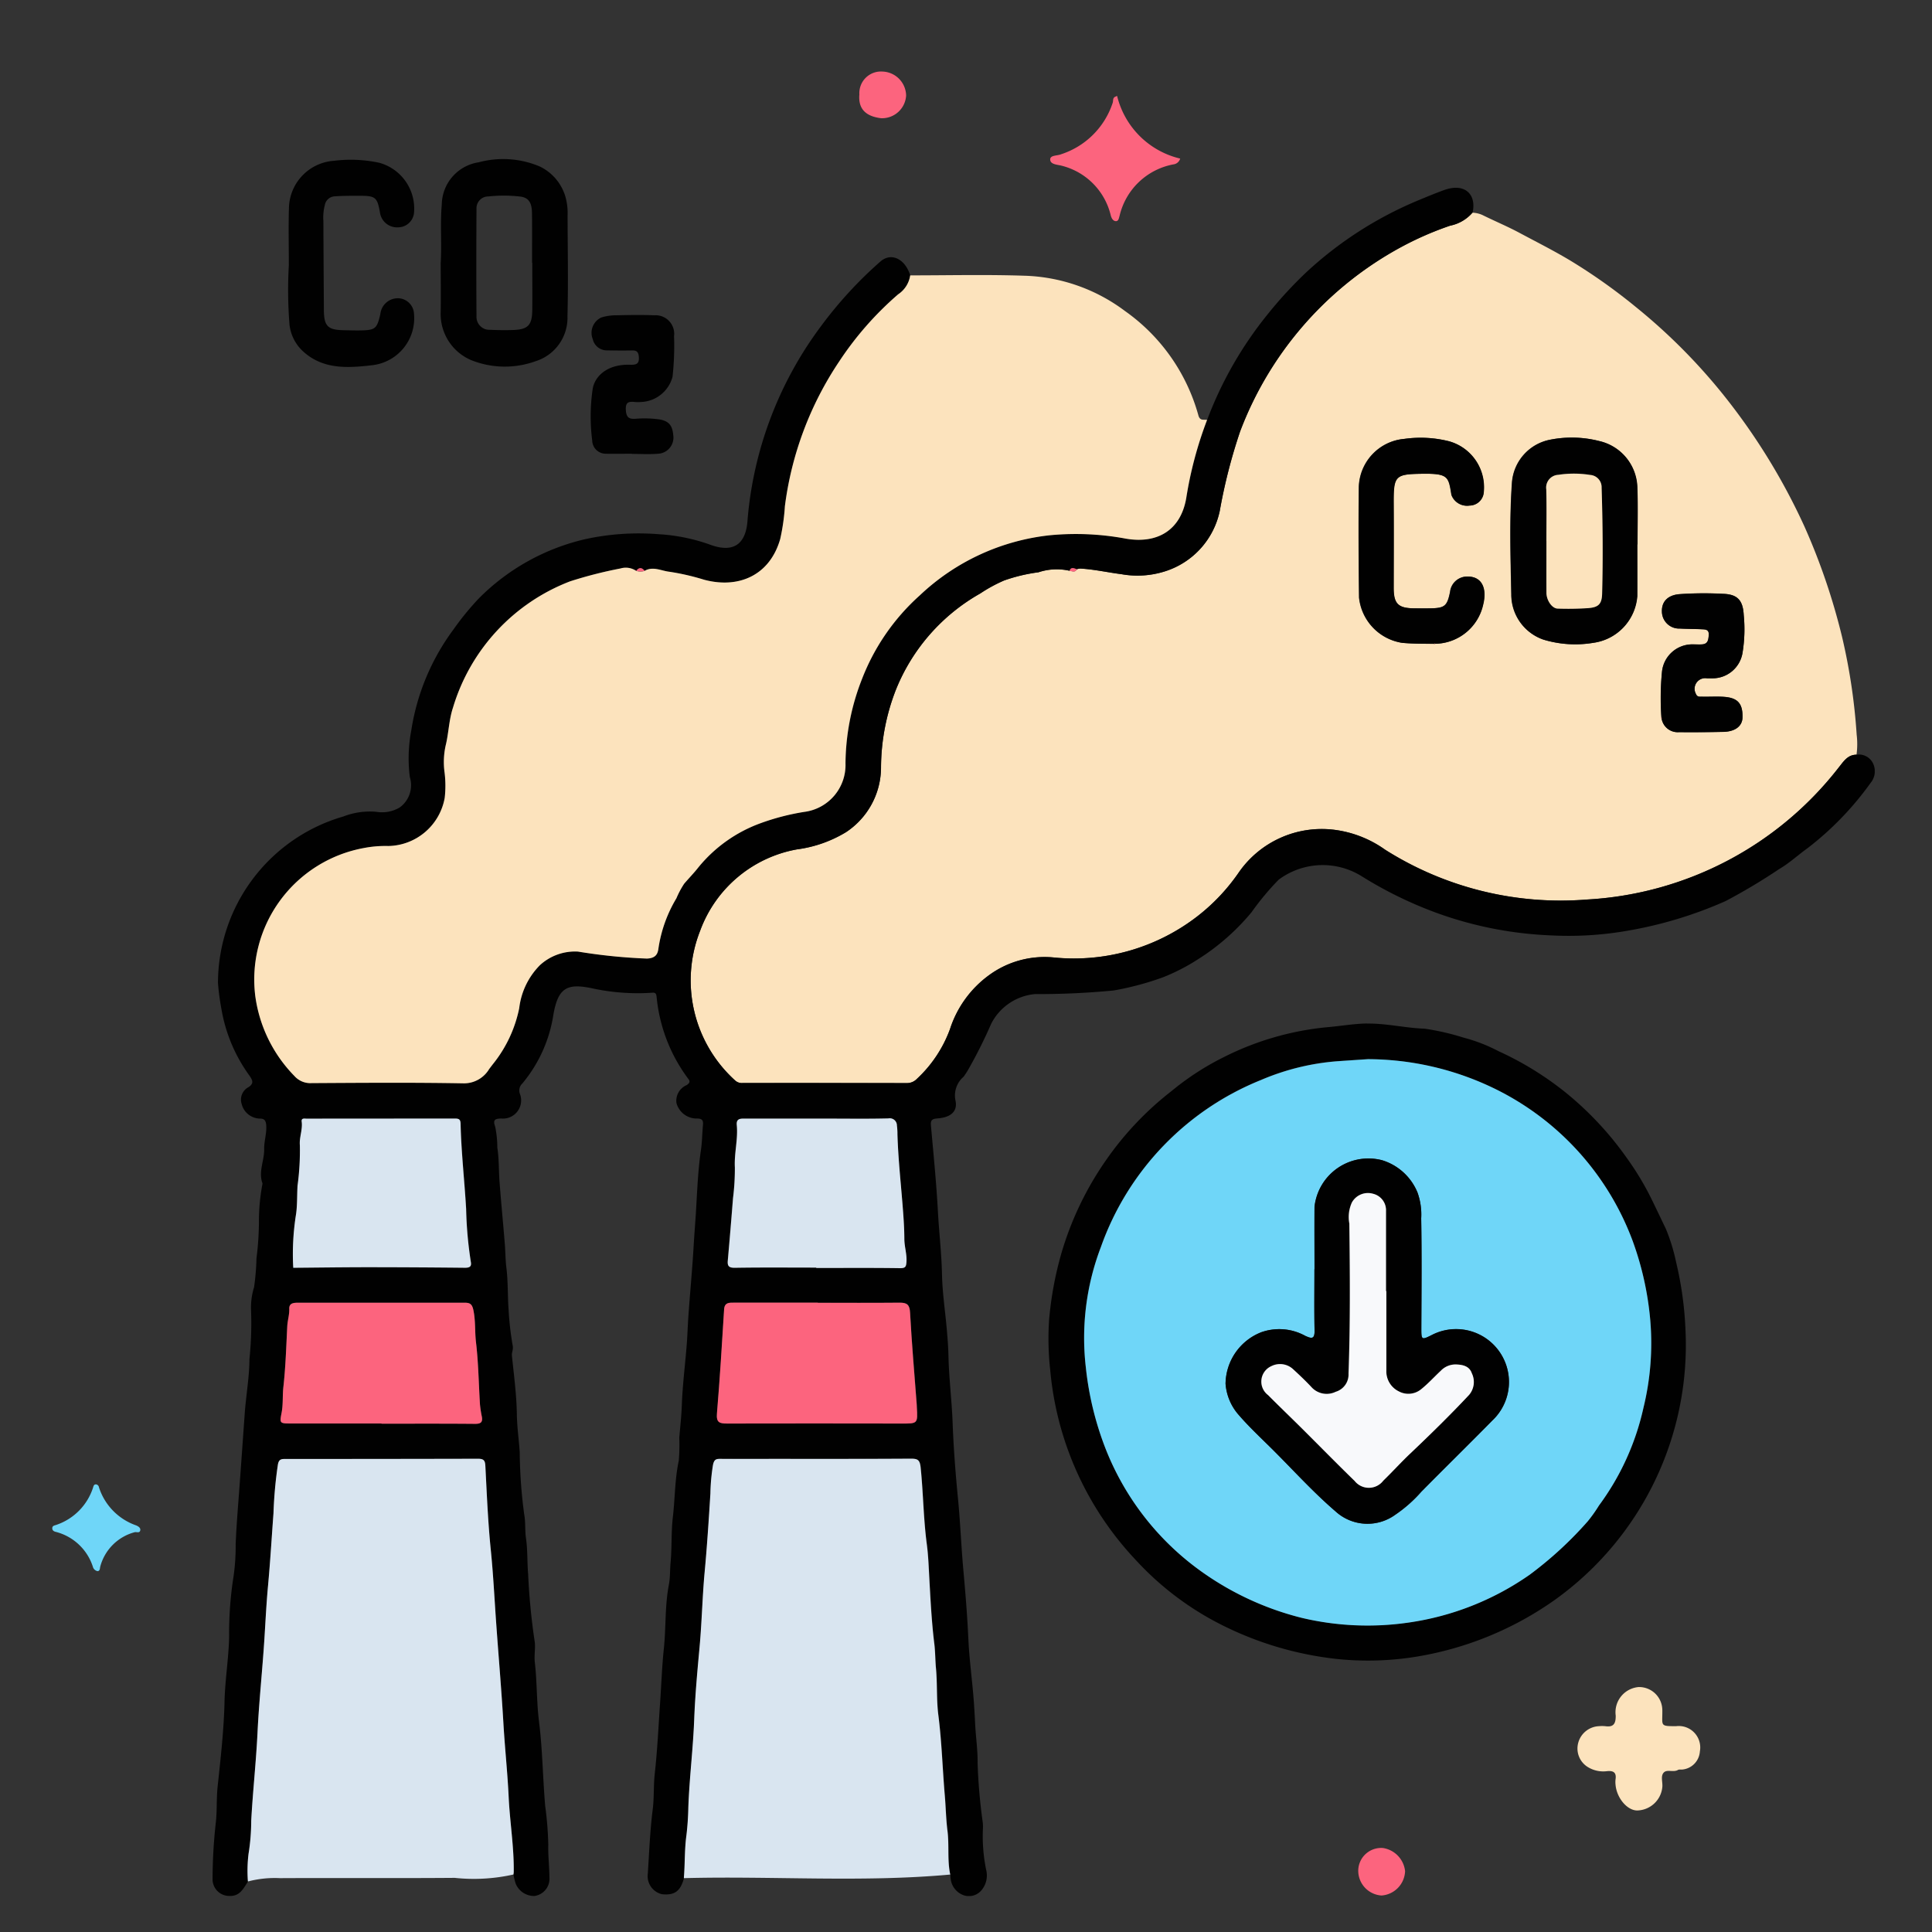 <svg xmlns="http://www.w3.org/2000/svg" xmlns:xlink="http://www.w3.org/1999/xlink" width="135" height="135" viewBox="0 0 135 135">
  <rect x="0" y="0" width="135" height="135" fill="#333333" stroke="none"/>
  <defs>
    <clipPath id="clip-path">
      <rect id="Rectángulo_377708" data-name="Rectángulo 377708" width="135" height="135" transform="translate(1180 2584)" fill="#fff" stroke="#707070" stroke-width="1"/>
    </clipPath>
    <clipPath id="clip-path-2">
      <rect id="Rectángulo_377709" data-name="Rectángulo 377709" width="127.35" height="127.488" fill="none"/>
    </clipPath>
  </defs>
  <g id="Grupo_372" data-name="Grupo 372" transform="translate(-1180 -2584)" clip-path="url(#clip-path)">
    <g id="Grupo_1073464" data-name="Grupo 1073464" transform="translate(1183.65 2589)">
      <g id="Grupo_1073463" data-name="Grupo 1073463" clip-path="url(#clip-path-2)">
        <path id="Trazado_821849" data-name="Trazado 821849" d="M143.837,19.726a1.823,1.823,0,0,1,.775.2c.824.405,1.674.761,2.484,1.194,1.192.639,2.4,1.245,3.564,1.942a39.642,39.642,0,0,1,4.544,3.214,40.506,40.506,0,0,1,6.006,5.979,43.843,43.843,0,0,1,5.822,9.393,44.805,44.805,0,0,1,2.635,7.736,41.538,41.538,0,0,1,1.016,6.815,5.53,5.53,0,0,1-.01,1.4c-.635,0-.921.5-1.255.906a23.94,23.94,0,0,1-17.573,9.214,22.945,22.945,0,0,1-14.116-3.482,7.8,7.8,0,0,0-3.449-1.376,7.055,7.055,0,0,0-6.8,3.005,13.65,13.65,0,0,1-2.855,3.017,14.1,14.1,0,0,1-10.093,2.882A6.568,6.568,0,0,0,110.063,73a7.515,7.515,0,0,0-2.729,3.758,8.921,8.921,0,0,1-2.313,3.488.961.961,0,0,1-.708.3q-5.731-.014-11.462-.007a.689.689,0,0,1-.549-.189A9.429,9.429,0,0,1,89.87,69.9a8.879,8.879,0,0,1,6.76-5.688,8.842,8.842,0,0,0,3.429-1.2,5.437,5.437,0,0,0,2.452-4.5,15.076,15.076,0,0,1,1.05-5.483,13.514,13.514,0,0,1,5.884-6.7,10.545,10.545,0,0,1,1.67-.909,11.82,11.82,0,0,1,2.395-.571,4.043,4.043,0,0,1,2.168-.108c.185.024.391.148.519-.107a.982.982,0,0,1,.241-.046c.97.056,1.92.272,2.877.394a6.333,6.333,0,0,0,3.04-.2,5.646,5.646,0,0,0,3.826-4.222,37.874,37.874,0,0,1,1.424-5.558,24.493,24.493,0,0,1,10.735-12.592,22.485,22.485,0,0,1,3.935-1.781,2.784,2.784,0,0,0,1.564-.909M157.042,55l-.026.038.038.029a1.136,1.136,0,0,0,1.207.952q1.555.016,3.111-.021c.822-.019,1.316-.4,1.332-.994.027-.967-.316-1.379-1.271-1.451-.516-.039-1.037,0-1.555-.013-.149,0-.332.038-.417-.176a.741.741,0,0,1,.761-1.108h.374a2.119,2.119,0,0,0,2.109-1.773,10.164,10.164,0,0,0,.085-2.651c-.056-1.088-.492-1.452-1.469-1.48a24.789,24.789,0,0,0-3.048.027c-.784.074-1.217.514-1.2,1.206a1.2,1.2,0,0,0,1.248,1.195c.518.029,1.037.024,1.555.05.249.012.5.019.469.41-.026.335-.06.618-.467.646-.207.014-.415,0-.623,0a2.129,2.129,0,0,0-2.18,1.943,18.9,18.9,0,0,0-.037,3.17m-15.872-5.151.026.026.025-.029a3.488,3.488,0,0,0,3.354-2.731c.283-1.129-.07-2.034-1.208-1.962a1.2,1.2,0,0,0-1.1,1.071c-.2.985-.372,1.129-1.36,1.145-.394.007-.789,0-1.183,0-1.092-.013-1.4-.337-1.4-1.425.008-1.951.014-3.9,0-5.852-.01-2.014.073-2.1,2.076-2.126,1.712-.021,1.759.223,1.946,1.384a.544.544,0,0,0,.05.18,1.161,1.161,0,0,0,1.227.66,1.007,1.007,0,0,0,.98-.816,3.337,3.337,0,0,0-2.4-3.674,8.123,8.123,0,0,0-3.128-.17,3.478,3.478,0,0,0-3.184,3.435c-.026,2.553-.015,5.106.017,7.658a3.579,3.579,0,0,0,3.011,3.158c.747.068,1.492.063,2.239.069m14.19-6.946h.011c0-1.307.038-2.617-.01-3.923a3.418,3.418,0,0,0-2.663-3.3,7.74,7.74,0,0,0-3.444-.089,3.3,3.3,0,0,0-2.648,2.971c-.185,2.61-.1,5.228-.047,7.839a3.33,3.33,0,0,0,2.234,3.151,7.648,7.648,0,0,0,3.488.228,3.564,3.564,0,0,0,3.077-3.266c.007-1.2,0-2.408,0-3.611" transform="translate(-44.597 -9.863)" fill="#fce3bd"/>
        <path id="Trazado_821850" data-name="Trazado 821850" d="M110.441,17.986a2.791,2.791,0,0,1-1.564.909,22.467,22.467,0,0,0-3.935,1.781A24.493,24.493,0,0,0,94.206,33.267a37.953,37.953,0,0,0-1.424,5.558,5.646,5.646,0,0,1-3.826,4.222,6.333,6.333,0,0,1-3.04.2c-.958-.122-1.907-.339-2.877-.394a.981.981,0,0,0-.24.046c-.195-.07-.4-.2-.52.107a4.038,4.038,0,0,0-2.168.108,11.769,11.769,0,0,0-2.395.571,10.439,10.439,0,0,0-1.669.909,13.508,13.508,0,0,0-5.884,6.7,15.066,15.066,0,0,0-1.051,5.483,5.438,5.438,0,0,1-2.451,4.5,8.832,8.832,0,0,1-3.429,1.2,8.88,8.88,0,0,0-6.76,5.688,9.429,9.429,0,0,0,2.433,10.444.687.687,0,0,0,.549.189q5.731,0,11.462.007a.958.958,0,0,0,.708-.3,8.914,8.914,0,0,0,2.313-3.488,7.513,7.513,0,0,1,2.729-3.757,6.567,6.567,0,0,1,4.473-1.239,14.1,14.1,0,0,0,10.094-2.882,13.673,13.673,0,0,0,2.855-3.017,7.054,7.054,0,0,1,6.8-3.005,7.8,7.8,0,0,1,3.449,1.377,22.936,22.936,0,0,0,14.116,3.482,23.94,23.94,0,0,0,17.572-9.214c.335-.411.619-.905,1.255-.906a1.1,1.1,0,0,1,1.167.645,1.275,1.275,0,0,1-.192,1.336,21.592,21.592,0,0,1-4.4,4.554c-.661.472-1.257,1.032-1.97,1.451a41.677,41.677,0,0,1-3.754,2.243,28.823,28.823,0,0,1-6.951,2.09,23.808,23.808,0,0,1-5.233.31,26.455,26.455,0,0,1-7.9-1.532,28.043,28.043,0,0,1-5.326-2.589,5.153,5.153,0,0,0-5.823.228A19.079,19.079,0,0,0,95,66.871a15.832,15.832,0,0,1-3.791,3.316,14.042,14.042,0,0,1-2.384,1.222,20.217,20.217,0,0,1-3.456.924,54.548,54.548,0,0,1-5.483.252,3.816,3.816,0,0,0-3.081,2.088A33.013,33.013,0,0,1,75.186,77.9a5.443,5.443,0,0,1-.308.466,1.719,1.719,0,0,0-.562,1.657c.164.764-.335,1.189-1.276,1.252-.414.028-.467.169-.436.527.178,2,.378,3.994.486,6,.079,1.459.254,2.91.284,4.375.027,1.3.23,2.6.341,3.9.053.614.1,1.234.112,1.843.037,1.544.232,3.074.289,4.616.065,1.752.2,3.5.37,5.248.167,1.692.229,3.391.383,5.081.145,1.593.274,3.185.347,4.781.065,1.437.267,2.858.375,4.289.041.552.073,1.109.1,1.656.042.9.182,1.8.171,2.712a38.433,38.433,0,0,0,.358,4.15,2.54,2.54,0,0,1,.014.436,11.662,11.662,0,0,0,.23,2.911,1.6,1.6,0,0,1-.362,1.441,1.14,1.14,0,0,1-1.2.319,1.383,1.383,0,0,1-.9-1.016,2.414,2.414,0,0,1-.043-.432c-.215-1.007-.064-2.036-.193-3.055-.1-.807-.116-1.643-.186-2.457-.161-1.873-.212-3.754-.451-5.623-.138-1.079-.062-2.185-.166-3.271-.055-.575-.045-1.152-.116-1.722-.19-1.527-.266-3.061-.351-4.6-.043-.78-.068-1.57-.171-2.334-.239-1.787-.249-3.589-.434-5.379-.055-.543-.208-.624-.687-.621-3.134.021-6.268.013-9.4.014-1.287,0-2.574.006-3.861,0-.309,0-.474,0-.562.418a13.869,13.869,0,0,0-.181,2.012c-.118,1.821-.233,3.64-.4,5.458-.164,1.756-.2,3.52-.359,5.279-.153,1.671-.308,3.348-.373,5.024-.079,2.053-.335,4.091-.411,6.142a19.716,19.716,0,0,1-.133,1.968c-.139,1-.1,2-.18,2.994-.243.915-.657,1.216-1.543,1.123a1.3,1.3,0,0,1-.985-1.436c.1-1.508.156-3.02.348-4.524.1-.811.047-1.636.138-2.458.183-1.646.259-3.3.374-4.956.088-1.267.13-2.538.263-3.8.155-1.483.065-2.981.351-4.458.095-.493.071-1.018.117-1.529.1-1.064.037-2.144.161-3.2.153-1.312.134-2.639.414-3.942a13.477,13.477,0,0,0,.035-1.6c.064-.752.15-1.512.177-2.273.051-1.427.237-2.85.347-4.276.05-.654.066-1.311.113-1.965.118-1.655.276-3.307.371-4.962.046-.8.115-1.6.162-2.4.083-1.4.136-2.815.342-4.213.086-.586.088-1.184.143-1.775.03-.319-.075-.427-.409-.435a1.457,1.457,0,0,1-1.446-1.093,1.19,1.19,0,0,1,.707-1.238c.327-.205.193-.347.084-.49a11.363,11.363,0,0,1-2.177-5.689c-.024-.2-.065-.3-.3-.28a15.012,15.012,0,0,1-4.227-.312c-1.746-.365-2.362-.024-2.689,1.873a9.8,9.8,0,0,1-2.17,4.787.666.666,0,0,0-.163.724,1.269,1.269,0,0,1-1.309,1.717c-.455.011-.59.106-.419.574a7.5,7.5,0,0,1,.149,1.463c.125.809.094,1.642.159,2.462.11,1.425.249,2.848.364,4.274.045.551.04,1.1.109,1.657.119.957.084,1.931.153,2.9a20.948,20.948,0,0,0,.291,2.553c.053.268-.081.45-.057.686.14,1.375.326,2.753.346,4.131.013.887.146,1.761.2,2.638a34.23,34.23,0,0,0,.315,4.341c.1.539.041,1.1.122,1.655.121.825.079,1.672.151,2.506a45.462,45.462,0,0,0,.444,4.622c.091.482-.038,1.014.023,1.545.158,1.366.12,2.756.291,4.119.248,1.97.262,3.955.435,5.929a23.6,23.6,0,0,1,.214,2.7c-.019.746.074,1.516.08,2.277a1.213,1.213,0,0,1-1.055,1.295,1.391,1.391,0,0,1-1.3-.852,4.928,4.928,0,0,1-.158-.639,1.808,1.808,0,0,0,.021-.185c.022-1.751-.272-3.481-.354-5.223-.082-1.724-.269-3.439-.368-5.158-.137-2.377-.346-4.747-.513-7.121-.117-1.659-.2-3.319-.367-4.977-.2-1.937-.277-3.887-.378-5.832-.019-.374-.066-.557-.5-.555q-6.758.025-13.517.015c-.286,0-.418.053-.481.387a30.26,30.26,0,0,0-.31,3.413c-.128,1.7-.226,3.393-.383,5.088-.114,1.225-.172,2.457-.252,3.686-.14,2.19-.375,4.374-.482,6.561-.1,2.053-.329,4.094-.439,6.146a14.772,14.772,0,0,1-.189,2.324,9.722,9.722,0,0,0-.042,1.919c-.32.483-.565,1.038-1.306,1a1.165,1.165,0,0,1-1.166-1.137,36.2,36.2,0,0,1,.234-4.056c.085-.815.032-1.641.121-2.465.212-1.968.435-3.943.481-5.92.035-1.525.29-3.024.322-4.55a25.526,25.526,0,0,1,.319-4.272,15.24,15.24,0,0,0,.138-2.211c.059-1.414.184-2.826.285-4.236q.175-2.417.345-4.835c.09-1.28.326-2.557.333-3.836a24.2,24.2,0,0,0,.112-3.372,4.817,4.817,0,0,1,.21-1.646,16.94,16.94,0,0,0,.168-2.009,21.5,21.5,0,0,0,.172-2.515,13.989,13.989,0,0,1,.244-2.681.125.125,0,0,0,0-.062c-.29-.811.138-1.584.122-2.38-.011-.554.182-1.087.145-1.65-.024-.344-.12-.49-.467-.485a1.341,1.341,0,0,1-1.25-1.018.986.986,0,0,1,.492-1.186c.355-.249.29-.451.062-.783a11.053,11.053,0,0,1-1.969-4.672,17.055,17.055,0,0,1-.241-1.812,12.131,12.131,0,0,1,8.765-11.64,5.133,5.133,0,0,1,2.288-.327,2.42,2.42,0,0,0,1.642-.3,1.917,1.917,0,0,0,.71-2.129,10.408,10.408,0,0,1,.1-3.243,15.9,15.9,0,0,1,2.943-7.058,19.58,19.58,0,0,1,1.779-2.178A15.344,15.344,0,0,1,48.432,40.8a17.494,17.494,0,0,1,5.135-.349,12.839,12.839,0,0,1,3.685.761c1.77.617,2.439-.312,2.532-1.725a26.237,26.237,0,0,1,5.112-13.542,28.7,28.7,0,0,1,4.158-4.534c.757-.684,1.744-.207,2.1.956a1.927,1.927,0,0,1-.842,1.324A22.713,22.713,0,0,0,66.176,28.4,23.482,23.482,0,0,0,62.395,38.5a14.61,14.61,0,0,1-.327,2.291c-.734,2.567-2.936,3.488-5.327,2.84a16.7,16.7,0,0,0-2.42-.554c-.561-.064-1.143-.4-1.726-.062-.211-.254-.388-.255-.59,0a1.3,1.3,0,0,0-1.1-.17,30.29,30.29,0,0,0-3.52.9,13.638,13.638,0,0,0-8.182,8.828c-.274.83-.295,1.694-.484,2.532a5.325,5.325,0,0,0-.1,2.023,7.472,7.472,0,0,1,.005,1.753,4.079,4.079,0,0,1-3.941,3.361,7.886,7.886,0,0,0-1.715.142A9.34,9.34,0,0,0,25.388,72.7a9.865,9.865,0,0,0,2.737,5.6,1.482,1.482,0,0,0,1.2.5c3.53-.02,7.06-.048,10.589.016a2.045,2.045,0,0,0,1.822-1c.1-.131.192-.265.3-.391a9.126,9.126,0,0,0,1.8-3.864,5.107,5.107,0,0,1,1.444-3,3.627,3.627,0,0,1,2.665-.951,38.384,38.384,0,0,0,4.815.487c.548-.022.743-.264.8-.685a9.506,9.506,0,0,1,1.261-3.531,6.154,6.154,0,0,1,.54-1.014c.332-.384.7-.758,1.006-1.152a10.018,10.018,0,0,1,4.36-3.084,16.44,16.44,0,0,1,3.026-.782,3.3,3.3,0,0,0,2.886-3.388,16.425,16.425,0,0,1,1.167-5.933,15.181,15.181,0,0,1,4.026-5.811,15.649,15.649,0,0,1,9.088-4.2,19.042,19.042,0,0,1,5.329.241c2.2.371,3.821-.6,4.2-2.842A27.051,27.051,0,0,1,91.9,32.465a26.587,26.587,0,0,1,4.276-7.439,29.058,29.058,0,0,1,2.67-2.893,26.4,26.4,0,0,1,7.765-4.994c.614-.254,1.225-.511,1.85-.736,1.459-.525,2.279.319,1.985,1.582m-82.4,73.7v.033l.032,0c1.741-.014,3.483-.038,5.224-.039q3.329,0,6.657.037c.314,0,.577-.012.5-.4a27.986,27.986,0,0,1-.33-3.711c-.114-1.987-.342-3.967-.387-5.957-.006-.271-.1-.356-.361-.355q-5.2.008-10.391.006c-.148,0-.389-.063-.351.207.078.564-.177,1.1-.127,1.653a18.315,18.315,0,0,1-.164,2.83c-.042.654-.014,1.316-.1,1.965a17.584,17.584,0,0,0-.2,3.738m36.535.014v.022c1.951,0,3.9-.015,5.854.013.384.006.427-.111.45-.443.036-.545-.146-1.057-.148-1.6,0-.822-.065-1.645-.132-2.464-.13-1.614-.3-3.224-.35-4.844a4.4,4.4,0,0,0-.038-.619.5.5,0,0,0-.595-.493c-1.432.036-2.865.015-4.3.015H59.651c-.317,0-.67-.041-.622.45.1.993-.186,1.964-.133,2.96a16.435,16.435,0,0,1-.13,2.155q-.173,2.171-.364,4.342c-.035.391.071.524.505.517,1.889-.031,3.778-.013,5.667-.013m.126,2.459V94.15q-2.924,0-5.847,0c-.334,0-.671-.032-.7.473-.151,2.423-.3,4.847-.5,7.266-.054.637.174.711.711.708,4.065-.016,8.131-.01,12.2,0,1.125,0,1.125.012,1.056-1.176,0-.062,0-.125-.009-.187-.16-2.127-.346-4.253-.462-6.383-.03-.552-.2-.706-.72-.7-1.907.018-3.815.007-5.723.007M34.207,102.59v.012c2.18,0,4.359-.01,6.538.01.391,0,.543-.106.477-.492a7.929,7.929,0,0,1-.132-.847c-.092-1.457-.108-2.921-.281-4.368-.09-.753-.022-1.512-.187-2.266-.094-.428-.273-.49-.61-.49-1.017,0-2.034,0-3.051,0l-8.529,0c-.319,0-.685-.012-.67.423s-.119.813-.139,1.224c-.071,1.418-.115,2.839-.272,4.248-.067.6-.01,1.2-.122,1.783-.142.742-.141.76.625.761q3.176,0,6.352,0" transform="translate(-11.201 -8.123)" fill="#010101"/>
        <path id="Trazado_821851" data-name="Trazado 821851" d="M55.509,49.109c.583-.341,1.165,0,1.727.062a16.545,16.545,0,0,1,2.419.555c2.392.646,4.593-.274,5.328-2.842a14.663,14.663,0,0,0,.327-2.29A23.49,23.49,0,0,1,69.09,34.5a22.726,22.726,0,0,1,4.133-4.714,1.927,1.927,0,0,0,.843-1.324c2.644,0,5.289-.064,7.93.023a12.29,12.29,0,0,1,7.077,2.467A13.229,13.229,0,0,1,94.2,38.233c.112.422.375.284.61.33a27.01,27.01,0,0,0-1.456,5.458c-.382,2.239-2,3.213-4.2,2.842a19.046,19.046,0,0,0-5.33-.241,15.649,15.649,0,0,0-9.088,4.2,15.187,15.187,0,0,0-4.026,5.81,16.438,16.438,0,0,0-1.167,5.933,3.3,3.3,0,0,1-2.886,3.388,16.439,16.439,0,0,0-3.026.782,10.021,10.021,0,0,0-4.36,3.084c-.306.394-.673.768-1,1.152a6.111,6.111,0,0,0-.54,1.014,9.5,9.5,0,0,0-1.261,3.532c-.052.421-.247.662-.8.685a38.575,38.575,0,0,1-4.815-.488,3.624,3.624,0,0,0-2.665.951,5.106,5.106,0,0,0-1.444,3,9.123,9.123,0,0,1-1.8,3.864c-.1.126-.2.259-.3.39a2.046,2.046,0,0,1-1.823,1c-3.529-.063-7.059-.035-10.588-.015a1.483,1.483,0,0,1-1.2-.5A9.867,9.867,0,0,1,28.3,78.8a9.341,9.341,0,0,1,7.583-10.323,7.919,7.919,0,0,1,1.715-.142,4.079,4.079,0,0,0,3.941-3.361,7.5,7.5,0,0,0-.006-1.753,5.323,5.323,0,0,1,.1-2.022c.189-.838.21-1.7.485-2.532A13.633,13.633,0,0,1,50.3,49.842a30.073,30.073,0,0,1,3.521-.9,1.293,1.293,0,0,1,1.1.17,1.035,1.035,0,0,0,.59,0" transform="translate(-14.115 -14.22)" fill="#fce3bd"/>
        <path id="Trazado_821852" data-name="Trazado 821852" d="M27.318,223.4a9.766,9.766,0,0,1,.042-1.919,14.767,14.767,0,0,0,.189-2.324c.111-2.051.339-4.093.439-6.146.106-2.188.342-4.372.482-6.561.078-1.229.137-2.462.251-3.686.158-1.694.256-3.391.383-5.087a30.143,30.143,0,0,1,.309-3.414c.064-.334.2-.386.482-.386q6.759,0,13.518-.015c.438,0,.484.181.5.555.1,1.946.182,3.9.378,5.833.168,1.658.25,3.317.367,4.977.167,2.374.375,4.743.513,7.121.1,1.719.287,3.434.368,5.159.083,1.742.376,3.471.354,5.222,0,.062-.014.123-.021.185a12.622,12.622,0,0,1-4.106.235c-4.07.032-8.14,0-12.209.02a7.359,7.359,0,0,0-2.243.234" transform="translate(-13.645 -96.932)" fill="#d9e5f0"/>
        <path id="Trazado_821853" data-name="Trazado 821853" d="M88.268,223.16c.084-1,.041-2,.18-2.993a19.567,19.567,0,0,0,.133-1.968c.077-2.051.332-4.09.411-6.142.064-1.676.219-3.353.373-5.024.162-1.758.195-3.522.358-5.279.17-1.818.286-3.637.4-5.458a13.938,13.938,0,0,1,.181-2.011c.09-.421.254-.421.563-.419,1.287.008,2.574,0,3.86,0,3.134,0,6.269.007,9.4-.014.478,0,.631.079.687.621.184,1.79.194,3.591.433,5.379.1.764.128,1.555.171,2.334.085,1.534.161,3.069.35,4.6.071.57.062,1.147.117,1.722.1,1.086.028,2.191.166,3.27.239,1.869.29,3.75.451,5.623.07.814.083,1.65.186,2.456.129,1.02-.022,2.049.193,3.056-6.2.565-12.414.087-18.619.251" transform="translate(-44.134 -96.927)" fill="#d9e5f0"/>
        <path id="Trazado_821854" data-name="Trazado 821854" d="M161.488,133.045c1.355-.02,2.686.313,4.021.357a17.094,17.094,0,0,1,2.7.619,11.629,11.629,0,0,1,2.475.958,22.2,22.2,0,0,1,4.586,2.809,22.748,22.748,0,0,1,4.376,4.662,20.116,20.116,0,0,1,1.761,2.945c.323.663.64,1.335.962,2a13.134,13.134,0,0,1,.716,2.339,24.474,24.474,0,0,1,.65,4.683,21.9,21.9,0,0,1-9.131,18.9,23.23,23.23,0,0,1-9.655,3.964,21.029,21.029,0,0,1-5.571.163,23.559,23.559,0,0,1-8.765-2.757,20.885,20.885,0,0,1-5.326-4.2,22.216,22.216,0,0,1-5.943-13.26,19.775,19.775,0,0,1-.077-3.463,24.439,24.439,0,0,1,.846-4.617,22.284,22.284,0,0,1,3.135-6.56,21.971,21.971,0,0,1,4.576-4.827,18.943,18.943,0,0,1,3.711-2.4,20.283,20.283,0,0,1,7.139-2.059c.936-.076,1.868-.248,2.814-.262m.05,2.487c-.76.049-1.439.1-2.116.143a16.815,16.815,0,0,0-5.354,1.314,19.637,19.637,0,0,0-11.18,11.665,17.8,17.8,0,0,0-1.057,8.393,21.983,21.983,0,0,0,1.351,5.622,19.133,19.133,0,0,0,6.325,8.368,20.664,20.664,0,0,0,7.442,3.54,19.921,19.921,0,0,0,7.418.325,19.573,19.573,0,0,0,8.483-3.348,26.1,26.1,0,0,0,4.056-3.732,10.063,10.063,0,0,0,.782-1.1A18.015,18.015,0,0,0,180.8,159.9a18.968,18.968,0,0,0,.478-6.128,21.627,21.627,0,0,0-1.223-5.519,19.339,19.339,0,0,0-9.945-10.8,20.376,20.376,0,0,0-8.568-1.919" transform="translate(-69.612 -66.522)" fill="#010101"/>
        <path id="Trazado_821855" data-name="Trazado 821855" d="M54.288,19.458c.079-1.347-.045-2.7.074-4.042a3.028,3.028,0,0,1,2.573-2.949,6.561,6.561,0,0,1,4.294.3,3.408,3.408,0,0,1,1.786,2.152,4.168,4.168,0,0,1,.137,1.262c.006,2.344.055,4.69-.008,7.032a3.178,3.178,0,0,1-2.219,3.149,6.318,6.318,0,0,1-4.517-.076,3.5,3.5,0,0,1-2.123-3.342c.017-1.161,0-2.323,0-3.484m6.4.021h-.016c0-1.161.013-2.321-.006-3.481-.009-.55-.125-1.062-.82-1.14a10.061,10.061,0,0,0-2.232-.008.821.821,0,0,0-.823.849c-.015,2.507-.02,5.013,0,7.52a.9.9,0,0,0,.944.949c.516.026,1.035.03,1.553.017,1.1-.028,1.389-.323,1.4-1.412s0-2.2,0-3.295" transform="translate(-27.142 -6.125)" fill="#010101"/>
        <path id="Trazado_821856" data-name="Trazado 821856" d="M33.014,19.661c0-1.328-.032-2.656.008-3.983a3.378,3.378,0,0,1,3.157-3.273,9.515,9.515,0,0,1,3.152.139,3.321,3.321,0,0,1,2.425,3.55,1.126,1.126,0,0,1-1.1.962,1.207,1.207,0,0,1-1.26-.949c-.2-1.163-.3-1.256-1.476-1.257-.559,0-1.117,0-1.678.039a.742.742,0,0,0-.715.619,3.43,3.43,0,0,0-.1,1.111q.016,3.112.035,6.224c.008,1.109.273,1.38,1.357,1.4.394.009.788.022,1.182.016,1.055-.017,1.17-.114,1.406-1.137a1.23,1.23,0,0,1,1.315-1.107A1.142,1.142,0,0,1,41.761,23.1,3.308,3.308,0,0,1,38.8,26.695c-1.59.182-3.314.316-4.711-.9a2.986,2.986,0,0,1-1.025-1.9,30.044,30.044,0,0,1-.048-4.228" transform="translate(-16.481 -6.171)" fill="#010101"/>
        <path id="Trazado_821857" data-name="Trazado 821857" d="M78.125,43.712c-.6,0-1.2.013-1.8,0a.947.947,0,0,1-.973-.919,13.276,13.276,0,0,1,.031-3.6c.134-.86.983-1.757,2.64-1.7.462.016.629-.1.585-.576-.031-.327-.161-.428-.466-.422-.581.01-1.162.007-1.742-.006a1,1,0,0,1-1.006-.774,1.185,1.185,0,0,1,.592-1.523,3.519,3.519,0,0,1,1.087-.154c.87-.021,1.743-.035,2.613,0A1.3,1.3,0,0,1,81.071,35.5a19.586,19.586,0,0,1-.106,2.834,2.372,2.372,0,0,1-2.232,1.764,1.978,1.978,0,0,1-.373,0c-.4-.037-.692-.04-.659.545.032.541.218.664.72.623a7.483,7.483,0,0,1,1.551.038c.865.112,1.009.567,1.056,1.249a1.131,1.131,0,0,1-1.1,1.161c-.6.049-1.2.01-1.8.01v-.007" transform="translate(-37.621 -17.007)" fill="#010101"/>
        <path id="Trazado_821858" data-name="Trazado 821858" d="M217.474,225.767a1.62,1.62,0,0,1,1.607,1.505,2.164,2.164,0,0,1,.006.249c0,.96-.156.984.971.979a1.5,1.5,0,0,1,1.652,1.765,1.358,1.358,0,0,1-1.225,1.266c-.1.011-.226-.019-.306.028-.323.188-.771-.066-1,.19s-.052.676-.094,1.022a1.806,1.806,0,0,1-1.754,1.62c-.7,0-1.435-.873-1.514-1.8a1.573,1.573,0,0,1,0-.372c.076-.488-.155-.622-.6-.574a2.056,2.056,0,0,1-1.315-.275,1.518,1.518,0,0,1-.688-1.721,1.571,1.571,0,0,1,1.444-1.148,2.383,2.383,0,0,1,.435,0c.585.086.743-.171.736-.737a1.766,1.766,0,0,1,1.648-2" transform="translate(-106.58 -112.883)" fill="#fce3bd"/>
        <path id="Trazado_821859" data-name="Trazado 821859" d="M144.141,3.41a5.948,5.948,0,0,0,4.407,4.376.56.56,0,0,1-.478.406,4.758,4.758,0,0,0-3.758,3.6c-.047.147-.066.377-.266.366s-.3-.223-.347-.394a4.7,4.7,0,0,0-3.446-3.483c-.282-.075-.79-.078-.787-.437,0-.305.491-.246.76-.36a5.614,5.614,0,0,0,3.611-3.61c.039-.134-.008-.3.141-.394a1.521,1.521,0,0,1,.163-.071" transform="translate(-69.732 -1.705)" fill="#fc647e"/>
        <path id="Trazado_821860" data-name="Trazado 821860" d="M3.156,203.5a.415.415,0,0,1-.315-.3,3.675,3.675,0,0,0-2.6-2.444c-.127-.029-.239-.1-.239-.246,0-.2.182-.2.308-.25a4.059,4.059,0,0,0,2.55-2.622c.03-.1.06-.2.191-.2a.236.236,0,0,1,.212.2,4.163,4.163,0,0,0,2.6,2.667c.148.064.329.169.285.358s-.247.094-.378.116a3.389,3.389,0,0,0-2.418,2.415c-.028.142-.015.295-.189.31" transform="translate(0 -98.717)" fill="#6fd6f8"/>
        <path id="Trazado_821861" data-name="Trazado 821861" d="M184.21,248.251a1.834,1.834,0,0,1,1.583,1.624,1.774,1.774,0,0,1-1.648,1.7,1.737,1.737,0,0,1-1.622-1.621,1.6,1.6,0,0,1,1.687-1.7" transform="translate(-91.261 -124.125)" fill="#fc647e"/>
        <path id="Trazado_821862" data-name="Trazado 821862" d="M112.791,1.616A1.51,1.51,0,0,1,114.4,0a1.708,1.708,0,0,1,1.656,1.68A1.685,1.685,0,0,1,114.3,3.26c-.964-.122-1.6-.565-1.512-1.645" transform="translate(-56.39 0)" fill="#fc647e"/>
        <path id="Trazado_821863" data-name="Trazado 821863" d="M212.659,58.624c0,1.2.005,2.408,0,3.611A3.564,3.564,0,0,1,209.58,65.5a7.648,7.648,0,0,1-3.488-.228,3.33,3.33,0,0,1-2.233-3.151c-.053-2.612-.139-5.23.047-7.839a3.3,3.3,0,0,1,2.648-2.971A7.74,7.74,0,0,1,210,51.4a3.418,3.418,0,0,1,2.663,3.3c.048,1.306.009,2.615.009,3.923h-.01m-6.36-.239c0,1.2,0,2.408,0,3.612,0,.525.384,1.1.785,1.107a20.983,20.983,0,0,0,2.113-.033c.736-.053.974-.273.994-1.012.067-2.469.044-4.939-.036-7.408a.858.858,0,0,0-.794-.888,7.22,7.22,0,0,0-2.233-.008.892.892,0,0,0-.84,1.018c.031,1.2.009,2.407.008,3.611" transform="translate(-101.896 -25.581)" fill="#010101"/>
        <path id="Trazado_821864" data-name="Trazado 821864" d="M187.866,65.584c-.747-.006-1.492,0-2.239-.068a3.58,3.58,0,0,1-3.011-3.159c-.032-2.552-.044-5.106-.017-7.658a3.478,3.478,0,0,1,3.184-3.435,8.126,8.126,0,0,1,3.129.17,3.337,3.337,0,0,1,2.4,3.674,1.007,1.007,0,0,1-.98.816,1.163,1.163,0,0,1-1.227-.66.566.566,0,0,1-.05-.18c-.187-1.16-.234-1.4-1.946-1.383-2,.025-2.087.111-2.076,2.125.01,1.951,0,3.9,0,5.853,0,1.089.3,1.412,1.4,1.425.395.005.789.007,1.183,0,.988-.016,1.157-.16,1.36-1.145a1.205,1.205,0,0,1,1.1-1.071c1.138-.072,1.492.833,1.208,1.962a3.487,3.487,0,0,1-3.353,2.731l-.028-.032Z" transform="translate(-91.292 -25.596)" fill="#010101"/>
        <path id="Trazado_821865" data-name="Trazado 821865" d="M224.841,81.6a19.006,19.006,0,0,1,.037-3.17,2.129,2.129,0,0,1,2.181-1.943c.207,0,.416.013.622,0,.408-.029.442-.312.467-.646.03-.39-.219-.4-.469-.41-.517-.026-1.037-.021-1.555-.05a1.2,1.2,0,0,1-1.249-1.195c-.021-.693.413-1.132,1.2-1.206a24.783,24.783,0,0,1,3.047-.026c.977.027,1.414.392,1.469,1.48a10.159,10.159,0,0,1-.085,2.65,2.12,2.12,0,0,1-2.11,1.774h-.374a.742.742,0,0,0-.762,1.108c.085.214.268.172.417.176.519.014,1.04-.026,1.555.013.956.072,1.3.484,1.272,1.451-.017.591-.51.976-1.332.994q-1.556.034-3.111.021a1.136,1.136,0,0,1-1.207-.951l.019-.039Z" transform="translate(-112.396 -36.458)" fill="#010101"/>
        <path id="Trazado_821866" data-name="Trazado 821866" d="M142.158,69.58c.118-.305.325-.177.52-.107-.129.256-.335.131-.52.107" transform="translate(-71.079 -34.692)" fill="#fc647e"/>
        <path id="Trazado_821867" data-name="Trazado 821867" d="M193.147,79.941l.023-.035.028.032-.025.029Z" transform="translate(-96.573 -39.953)" fill="#fc647e"/>
        <path id="Trazado_821868" data-name="Trazado 821868" d="M224.864,90.278l.031.03-.019.038-.038-.03Z" transform="translate(-112.419 -45.139)" fill="#fc647e"/>
        <path id="Trazado_821869" data-name="Trazado 821869" d="M100.569,156.721c-1.889,0-3.779-.018-5.667.013-.434.007-.539-.126-.5-.517q.193-2.17.363-4.342a16.435,16.435,0,0,0,.13-2.154c-.053-1,.23-1.968.133-2.96-.048-.491.3-.449.622-.449h5.668c1.433,0,2.866.022,4.3-.014a.5.5,0,0,1,.6.493,4.4,4.4,0,0,1,.037.619c.048,1.62.22,3.23.351,4.844.066.82.128,1.642.132,2.464,0,.539.184,1.051.148,1.6-.022.332-.065.449-.45.444-1.951-.029-3.9-.013-5.854-.013v-.022" transform="translate(-47.195 -73.148)" fill="#d9e5f0"/>
        <path id="Trazado_821870" data-name="Trazado 821870" d="M33.645,156.718a17.547,17.547,0,0,1,.2-3.737c.09-.649.062-1.311.1-1.965a18.319,18.319,0,0,0,.164-2.83c-.05-.554.2-1.089.127-1.653-.038-.27.2-.207.351-.208q5.2-.005,10.391-.006c.266,0,.355.085.361.356.045,1.99.273,3.97.387,5.957a27.993,27.993,0,0,0,.33,3.711c.075.391-.188.408-.5.4q-3.329-.035-6.657-.037c-1.742,0-3.483.025-5.223.039l0-.033Z" transform="translate(-16.806 -73.159)" fill="#d9e5f0"/>
        <path id="Trazado_821871" data-name="Trazado 821871" d="M99.941,172.056c1.908,0,3.815.011,5.723-.007.516,0,.689.149.719.7.116,2.13.3,4.255.462,6.383.005.062.006.124.009.187.069,1.188.069,1.178-1.056,1.176-4.066-.006-8.131-.011-12.2,0-.536,0-.764-.071-.71-.709.205-2.419.35-4.843.5-7.266.031-.5.368-.472.7-.473q2.924,0,5.847,0Z" transform="translate(-46.442 -86.024)" fill="#fc647e"/>
        <path id="Trazado_821872" data-name="Trazado 821872" d="M38.964,180.49q-3.176,0-6.352,0c-.765,0-.767-.02-.625-.761.112-.587.055-1.186.122-1.783.157-1.409.2-2.83.272-4.248.021-.411.154-.8.14-1.223s.351-.423.67-.423l8.529,0c1.017,0,2.034,0,3.051,0,.337,0,.516.062.61.49.165.754.1,1.513.187,2.266.172,1.446.188,2.911.28,4.368a7.931,7.931,0,0,0,.132.848c.066.386-.085.495-.477.492-2.179-.02-4.359-.01-6.538-.01v-.012" transform="translate(-15.958 -86.023)" fill="#fc647e"/>
        <path id="Trazado_821873" data-name="Trazado 821873" d="M82.2,69.586a1.035,1.035,0,0,1-.59,0c.2-.254.379-.254.59,0" transform="translate(-40.803 -34.698)" fill="#fc647e"/>
        <path id="Trazado_821874" data-name="Trazado 821874" d="M33.677,167.115l.035,0,0,.034h-.033Z" transform="translate(-16.838 -83.556)" fill="#6fd6f8"/>
        <path id="Trazado_821875" data-name="Trazado 821875" d="M164.028,138.019a20.369,20.369,0,0,1,8.568,1.92,19.338,19.338,0,0,1,9.945,10.8,21.63,21.63,0,0,1,1.223,5.52,18.951,18.951,0,0,1-.478,6.127,18.011,18.011,0,0,1-3.107,6.824,10.134,10.134,0,0,1-.781,1.1,26.15,26.15,0,0,1-4.057,3.733,19.585,19.585,0,0,1-8.483,3.348,19.921,19.921,0,0,1-7.418-.325,20.676,20.676,0,0,1-7.442-3.54,19.132,19.132,0,0,1-6.325-8.368,21.979,21.979,0,0,1-1.35-5.621,17.8,17.8,0,0,1,1.056-8.393,19.636,19.636,0,0,1,11.18-11.665,16.819,16.819,0,0,1,5.354-1.315c.677-.047,1.356-.093,2.116-.143M160.3,152.693h0c0,1.43-.02,2.862.009,4.292.012.62-.213.569-.652.368a3.761,3.761,0,0,0-3.073-.249,3.919,3.919,0,0,0-2.494,3.592,3.708,3.708,0,0,0,.848,2.1c.742.871,1.579,1.647,2.388,2.45,1.471,1.462,2.862,3.01,4.436,4.362a3.308,3.308,0,0,0,4.184.251,9.535,9.535,0,0,0,1.823-1.611c1.647-1.668,3.321-3.309,4.966-4.98A3.695,3.695,0,0,0,168.5,157.3c-.729.368-.734.336-.73-.5.01-2.552.034-5.1-.01-7.655a4.548,4.548,0,0,0-.257-1.8,3.908,3.908,0,0,0-2.467-2.258,3.791,3.791,0,0,0-4.731,3.259c-.011,1.451,0,2.9,0,4.354" transform="translate(-72.101 -69.009)" fill="#6fd6f8"/>
        <path id="Trazado_821876" data-name="Trazado 821876" d="M208.8,60.9c0-1.2.022-2.408-.009-3.611a.892.892,0,0,1,.84-1.018,7.22,7.22,0,0,1,2.233.009.858.858,0,0,1,.794.887c.079,2.469.1,4.939.036,7.408-.02.738-.259.958-.994,1.012a21.131,21.131,0,0,1-2.114.032c-.4-.011-.782-.582-.784-1.107-.005-1.2,0-2.408,0-3.612" transform="translate(-104.394 -28.092)" fill="#fce3bd"/>
        <path id="Trazado_821877" data-name="Trazado 821877" d="M170.179,159.605c0-1.451-.009-2.9,0-4.354a3.791,3.791,0,0,1,4.73-3.258,3.905,3.905,0,0,1,2.468,2.258,4.554,4.554,0,0,1,.257,1.8c.044,2.551.021,5.1.01,7.654,0,.835,0,.867.73.5a3.695,3.695,0,0,1,4.232,5.971c-1.644,1.671-3.318,3.312-4.965,4.979a9.566,9.566,0,0,1-1.824,1.612,3.308,3.308,0,0,1-4.184-.251c-1.574-1.352-2.964-2.9-4.436-4.361-.809-.8-1.646-1.579-2.387-2.45a3.707,3.707,0,0,1-.847-2.1,3.919,3.919,0,0,1,2.494-3.592,3.759,3.759,0,0,1,3.073.25c.439.2.665.251.653-.368-.029-1.43-.01-2.862-.01-4.292h0m5.021,1.532h-.027v-5.6a1.182,1.182,0,0,0-.9-1.2,1.282,1.282,0,0,0-1.487.613,2.46,2.46,0,0,0-.176,1.462c.044,3.5.07,6.995-.056,10.492a1.258,1.258,0,0,1-.895,1.269,1.438,1.438,0,0,1-1.652-.278c-.422-.456-.875-.885-1.333-1.306a1.341,1.341,0,0,0-1.506-.21,1.181,1.181,0,0,0-.237,2.025c.788.792,1.594,1.565,2.387,2.352,1.222,1.215,2.428,2.446,3.663,3.648a1.268,1.268,0,0,0,2-.019c.636-.616,1.23-1.276,1.872-1.885,1.411-1.337,2.8-2.695,4.127-4.113a1.393,1.393,0,0,0,.188-1.51c-.165-.487-.61-.6-1.112-.614a1.416,1.416,0,0,0-1.053.438c-.454.425-.875.89-1.358,1.279a1.407,1.407,0,0,1-1.566.17,1.558,1.558,0,0,1-.883-1.473c-.005-1.847,0-3.693,0-5.54" transform="translate(-81.978 -75.922)" fill="#010101"/>
        <path id="Trazado_821878" data-name="Trazado 821878" d="M177.716,163.573c0,1.847,0,3.694,0,5.541a1.558,1.558,0,0,0,.883,1.473,1.407,1.407,0,0,0,1.566-.17c.483-.389.9-.854,1.358-1.279a1.416,1.416,0,0,1,1.053-.438c.5.012.947.127,1.112.614a1.393,1.393,0,0,1-.188,1.51c-1.328,1.418-2.717,2.776-4.127,4.113-.643.609-1.236,1.268-1.872,1.884a1.268,1.268,0,0,1-2,.019c-1.235-1.2-2.441-2.433-3.663-3.648-.792-.787-1.6-1.56-2.387-2.352a1.181,1.181,0,0,1,.237-2.025,1.341,1.341,0,0,1,1.506.21c.458.421.911.85,1.333,1.306a1.438,1.438,0,0,0,1.652.278,1.258,1.258,0,0,0,.895-1.269c.126-3.5.1-6.994.056-10.492a2.46,2.46,0,0,1,.176-1.461,1.282,1.282,0,0,1,1.487-.613,1.182,1.182,0,0,1,.9,1.2v5.6Z" transform="translate(-84.493 -78.357)" fill="#f8f9fb"/>
      </g>
    </g>
  </g>
</svg>

